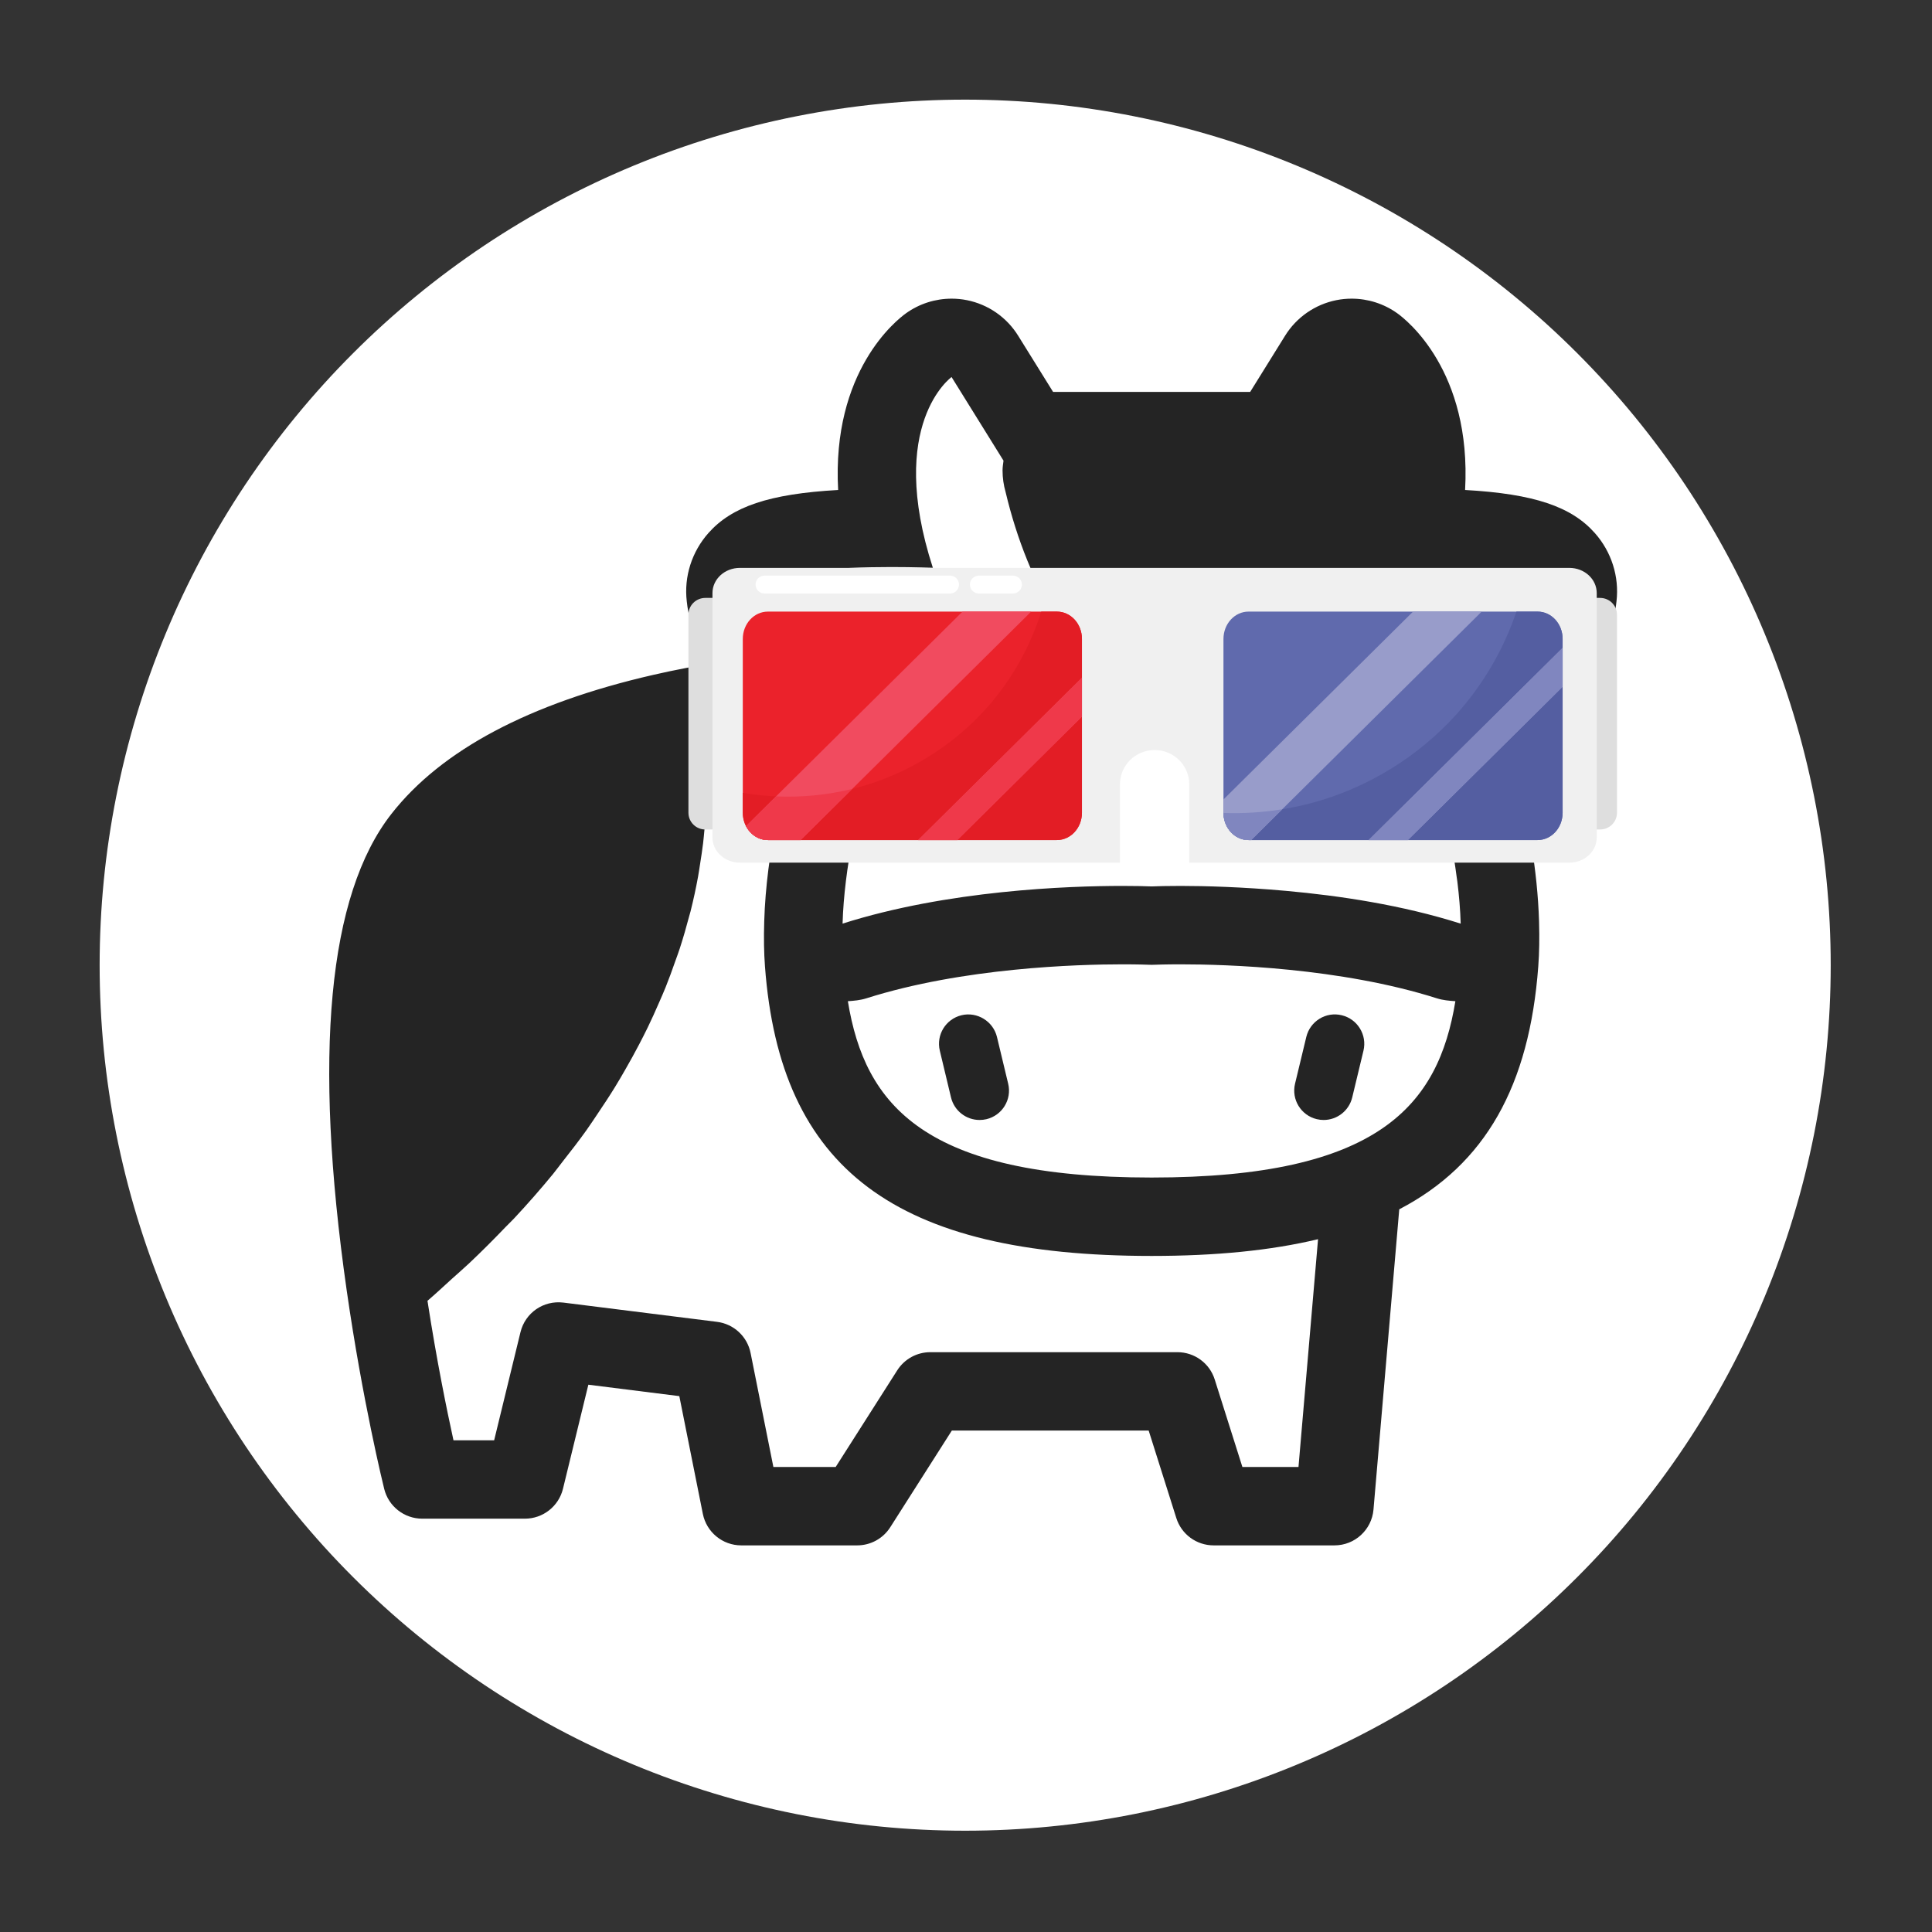<svg xmlns="http://www.w3.org/2000/svg" xmlns:xlink="http://www.w3.org/1999/xlink" width="500" zoomAndPan="magnify" viewBox="0 0 375 375" height="500" preserveAspectRatio="xMidYMid meet" version="1.0"><rect x="0" y="0" width="375" height="375" fill="#333333" stroke="none"/><defs><clipPath id="id1"><path d="M 19.34 19.34 L 355.34 19.34 L 355.34 355.34 L 19.34 355.34 Z M 19.34 19.34 " clip-rule="nonzero"/></clipPath><clipPath id="id2"><path d="M 63 57.973 L 314 57.973 L 314 299.957 L 63 299.957 Z M 63 57.973 " clip-rule="nonzero"/></clipPath><clipPath id="id3"><path d="M 303 116 L 313.934 116 L 313.934 162 L 303 162 Z M 303 116 " clip-rule="nonzero"/></clipPath><clipPath id="id4"><path d="M 133.547 116 L 145 116 L 145 162 L 133.547 162 Z M 133.547 116 " clip-rule="nonzero"/></clipPath><clipPath id="id5"><path d="M 138 110.211 L 310 110.211 L 310 167.41 L 138 167.41 Z M 138 110.211 " clip-rule="nonzero"/></clipPath></defs><g clip-path="url(#id1)"><path fill="#ffffff" d="M 355.34 187.34 C 355.34 190.09 355.273 192.836 355.137 195.582 C 355.004 198.328 354.801 201.07 354.531 203.809 C 354.262 206.543 353.926 209.27 353.523 211.992 C 353.117 214.711 352.648 217.418 352.113 220.117 C 351.574 222.812 350.973 225.492 350.305 228.16 C 349.637 230.828 348.906 233.477 348.105 236.109 C 347.309 238.738 346.445 241.348 345.52 243.938 C 344.594 246.527 343.605 249.09 342.551 251.633 C 341.5 254.172 340.387 256.684 339.211 259.168 C 338.035 261.656 336.801 264.109 335.504 266.535 C 334.207 268.961 332.852 271.352 331.438 273.711 C 330.023 276.066 328.555 278.391 327.027 280.676 C 325.5 282.961 323.918 285.211 322.277 287.418 C 320.641 289.625 318.949 291.793 317.207 293.918 C 315.461 296.043 313.668 298.125 311.82 300.164 C 309.973 302.199 308.078 304.191 306.133 306.133 C 304.191 308.078 302.199 309.973 300.164 311.82 C 298.125 313.668 296.043 315.461 293.918 317.207 C 291.793 318.949 289.625 320.641 287.418 322.277 C 285.211 323.918 282.961 325.5 280.676 327.027 C 278.391 328.555 276.066 330.023 273.711 331.438 C 271.352 332.852 268.961 334.207 266.535 335.504 C 264.109 336.801 261.656 338.035 259.168 339.211 C 256.684 340.387 254.172 341.5 251.633 342.551 C 249.09 343.605 246.527 344.594 243.938 345.52 C 241.348 346.445 238.738 347.309 236.109 348.105 C 233.477 348.906 230.828 349.637 228.16 350.305 C 225.492 350.973 222.812 351.574 220.117 352.113 C 217.418 352.648 214.711 353.117 211.992 353.523 C 209.27 353.926 206.543 354.262 203.809 354.531 C 201.07 354.801 198.328 355.004 195.582 355.137 C 192.836 355.273 190.09 355.34 187.34 355.34 C 184.59 355.34 181.844 355.273 179.098 355.137 C 176.352 355.004 173.609 354.801 170.875 354.531 C 168.137 354.262 165.41 353.926 162.691 353.523 C 159.969 353.117 157.262 352.648 154.566 352.113 C 151.867 351.574 149.188 350.973 146.52 350.305 C 143.852 349.637 141.203 348.906 138.574 348.105 C 135.941 347.309 133.332 346.445 130.742 345.52 C 128.152 344.594 125.59 343.605 123.051 342.551 C 120.508 341.5 117.996 340.387 115.512 339.211 C 113.027 338.035 110.57 336.801 108.145 335.504 C 105.723 334.207 103.328 332.852 100.973 331.438 C 98.613 330.023 96.289 328.555 94.004 327.027 C 91.719 325.5 89.473 323.918 87.262 322.277 C 85.055 320.641 82.887 318.949 80.762 317.207 C 78.637 315.461 76.555 313.668 74.52 311.82 C 72.48 309.973 70.492 308.078 68.547 306.133 C 66.602 304.191 64.707 302.199 62.859 300.164 C 61.016 298.125 59.219 296.043 57.477 293.918 C 55.73 291.793 54.039 289.625 52.402 287.418 C 50.766 285.211 49.18 282.961 47.652 280.676 C 46.125 278.391 44.656 276.066 43.242 273.711 C 41.828 271.352 40.473 268.961 39.176 266.535 C 37.883 264.109 36.645 261.656 35.469 259.168 C 34.293 256.684 33.18 254.172 32.129 251.633 C 31.078 249.09 30.086 246.527 29.16 243.938 C 28.234 241.348 27.371 238.738 26.574 236.109 C 25.777 233.477 25.043 230.828 24.375 228.16 C 23.707 225.492 23.105 222.812 22.57 220.117 C 22.031 217.418 21.562 214.711 21.16 211.992 C 20.754 209.27 20.418 206.543 20.148 203.809 C 19.879 201.07 19.676 198.328 19.543 195.582 C 19.406 192.836 19.34 190.09 19.34 187.34 C 19.34 184.59 19.406 181.844 19.543 179.098 C 19.676 176.352 19.879 173.609 20.148 170.875 C 20.418 168.137 20.754 165.41 21.16 162.691 C 21.562 159.969 22.031 157.262 22.57 154.566 C 23.105 151.867 23.707 149.188 24.375 146.52 C 25.043 143.852 25.777 141.203 26.574 138.574 C 27.371 135.941 28.234 133.332 29.16 130.742 C 30.086 128.152 31.078 125.59 32.129 123.051 C 33.18 120.508 34.293 117.996 35.469 115.512 C 36.645 113.027 37.883 110.57 39.176 108.145 C 40.473 105.723 41.828 103.328 43.242 100.973 C 44.656 98.613 46.125 96.289 47.652 94.004 C 49.18 91.719 50.766 89.473 52.402 87.262 C 54.039 85.055 55.73 82.887 57.477 80.762 C 59.219 78.637 61.016 76.555 62.859 74.52 C 64.707 72.48 66.602 70.492 68.547 68.547 C 70.492 66.602 72.48 64.707 74.52 62.859 C 76.555 61.016 78.637 59.219 80.762 57.477 C 82.887 55.73 85.055 54.039 87.262 52.402 C 89.473 50.766 91.719 49.18 94.004 47.652 C 96.289 46.125 98.613 44.656 100.973 43.242 C 103.328 41.828 105.723 40.473 108.145 39.176 C 110.57 37.883 113.027 36.645 115.512 35.469 C 117.996 34.293 120.508 33.18 123.051 32.129 C 125.59 31.078 128.152 30.086 130.742 29.16 C 133.332 28.234 135.941 27.371 138.574 26.574 C 141.203 25.777 143.852 25.043 146.52 24.375 C 149.188 23.707 151.867 23.105 154.566 22.57 C 157.262 22.031 159.969 21.562 162.691 21.16 C 165.41 20.754 168.137 20.418 170.875 20.148 C 173.609 19.879 176.352 19.676 179.098 19.543 C 181.844 19.406 184.59 19.34 187.34 19.34 C 190.09 19.34 192.836 19.406 195.582 19.543 C 198.328 19.676 201.07 19.879 203.809 20.148 C 206.543 20.418 209.27 20.754 211.992 21.16 C 214.711 21.562 217.418 22.031 220.117 22.57 C 222.812 23.105 225.492 23.707 228.16 24.375 C 230.828 25.043 233.477 25.777 236.109 26.574 C 238.738 27.371 241.348 28.234 243.938 29.16 C 246.527 30.086 249.09 31.078 251.633 32.129 C 254.172 33.18 256.684 34.293 259.168 35.469 C 261.656 36.645 264.109 37.883 266.535 39.176 C 268.961 40.473 271.352 41.828 273.711 43.242 C 276.066 44.656 278.391 46.125 280.676 47.652 C 282.961 49.18 285.211 50.766 287.418 52.402 C 289.625 54.039 291.793 55.73 293.918 57.477 C 296.043 59.219 298.125 61.016 300.164 62.859 C 302.199 64.707 304.191 66.602 306.133 68.547 C 308.078 70.492 309.973 72.48 311.82 74.52 C 313.668 76.555 315.461 78.637 317.207 80.762 C 318.949 82.887 320.641 85.055 322.277 87.262 C 323.918 89.473 325.5 91.719 327.027 94.004 C 328.555 96.289 330.023 98.613 331.438 100.973 C 332.852 103.328 334.207 105.723 335.504 108.145 C 336.801 110.57 338.035 113.027 339.211 115.512 C 340.387 117.996 341.5 120.508 342.551 123.051 C 343.605 125.59 344.594 128.152 345.52 130.742 C 346.445 133.332 347.309 135.941 348.105 138.574 C 348.906 141.203 349.637 143.852 350.305 146.52 C 350.973 149.188 351.574 151.867 352.113 154.566 C 352.648 157.262 353.117 159.969 353.523 162.691 C 353.926 165.41 354.262 168.137 354.531 170.875 C 354.801 173.609 355.004 176.352 355.137 179.098 C 355.273 181.844 355.34 184.59 355.34 187.34 Z M 355.34 187.34 " fill-opacity="1" fill-rule="nonzero"/></g><g clip-path="url(#id2)"><path fill="#242424" d="M 88.02 279.559 L 95.914 279.559 L 101.023 258.578 C 101.938 254.828 105.465 252.359 109.355 252.832 L 139.18 256.57 C 142.434 256.98 145.055 259.418 145.691 262.629 L 150.113 284.742 L 162.203 284.742 L 174.156 265.977 C 175.555 263.781 177.973 262.457 180.574 262.457 L 228.535 262.457 C 231.855 262.457 234.789 264.605 235.781 267.773 L 241.148 284.742 L 252.035 284.742 L 255.832 240.527 C 246.688 242.723 235.965 243.777 223.531 243.777 C 173.867 243.777 151.418 226.969 148.48 187.582 C 148.285 184.934 148.234 182.152 148.336 178.82 C 148.742 165.293 152.117 151.734 155.23 141.832 C 149.711 142.387 143.484 143.184 136.906 144.426 C 136.922 144.609 136.926 144.824 136.938 145.016 C 136.984 145.613 137.008 146.246 137.047 146.871 C 137.098 147.832 137.141 148.801 137.16 149.824 C 137.18 150.539 137.18 151.27 137.18 152.016 C 137.176 153.051 137.156 154.117 137.117 155.215 C 137.09 156 137.059 156.785 137.008 157.605 C 136.941 158.758 136.836 159.953 136.723 161.156 C 136.645 161.988 136.574 162.805 136.473 163.656 C 136.312 165.008 136.09 166.41 135.867 167.824 C 135.742 168.594 135.645 169.332 135.5 170.121 C 135.098 172.328 134.617 174.582 134.031 176.91 C 133.949 177.234 133.832 177.578 133.75 177.906 C 133.219 179.93 132.629 181.988 131.945 184.094 C 131.668 184.961 131.32 185.855 131.012 186.734 C 130.445 188.352 129.863 189.969 129.195 191.625 C 128.785 192.645 128.324 193.68 127.871 194.719 C 127.191 196.289 126.477 197.867 125.699 199.477 C 125.168 200.562 124.609 201.656 124.035 202.758 C 123.191 204.375 122.293 206 121.348 207.641 C 120.711 208.754 120.066 209.859 119.379 210.98 C 118.328 212.695 117.184 214.422 116.012 216.16 C 115.293 217.227 114.602 218.289 113.836 219.363 C 112.41 221.363 110.852 223.379 109.254 225.402 C 108.602 226.23 108.012 227.051 107.332 227.887 C 104.984 230.742 102.477 233.617 99.77 236.512 C 99.266 237.051 98.68 237.594 98.16 238.137 C 95.906 240.488 93.562 242.848 91.051 245.215 C 89.98 246.227 88.805 247.23 87.688 248.242 C 86.121 249.656 84.637 251.07 82.973 252.484 C 84.742 263.973 86.738 273.73 88.02 279.559 Z M 282.488 194.332 C 281.289 194.25 280.082 194.148 278.91 193.777 C 260.176 187.82 237.887 187.176 229.176 187.176 C 226.18 187.176 224.367 187.246 224.199 187.254 C 223.977 187.262 223.754 187.27 223.527 187.27 C 223.301 187.27 223.07 187.262 222.848 187.254 C 222.695 187.246 220.879 187.176 217.883 187.176 C 209.172 187.176 186.887 187.82 168.148 193.777 C 166.977 194.148 165.773 194.25 164.57 194.332 C 167.867 214.512 179.371 228.559 223.531 228.559 C 267.688 228.559 279.191 214.512 282.488 194.332 Z M 283.52 179.277 C 283.438 176.559 283.207 173.84 282.875 171.145 C 282.844 170.867 282.789 170.598 282.754 170.324 C 282.426 167.824 282.035 165.34 281.566 162.922 C 281.484 162.508 281.395 162.109 281.312 161.699 C 280.09 162.012 278.836 162.219 277.555 162.219 C 276.863 162.219 276.168 162.168 275.473 162.074 C 232.438 156.129 203.961 132.508 195.188 95.516 C 194.801 94.172 194.594 92.758 194.594 91.293 C 194.594 90.648 194.707 90.035 194.781 89.414 L 184.699 73.184 C 184.699 73.184 171.996 82.258 181.07 110.215 C 181.07 110.215 177.648 110.066 173.02 110.066 C 163.191 110.066 147.914 110.738 148.406 114.934 C 149.137 121.105 174.539 133.086 174.539 133.086 C 174.539 133.086 168.648 146.613 165.477 162.93 C 164.965 165.562 164.523 168.266 164.191 170.996 C 164.188 171.02 164.184 171.043 164.184 171.062 C 163.852 173.785 163.621 176.539 163.543 179.273 C 183.969 172.781 207.363 171.957 217.883 171.957 C 219.117 171.957 220.098 171.973 220.953 171.984 C 221.188 171.992 221.359 171.992 221.562 171.996 C 222.793 172.023 223.531 172.055 223.531 172.055 C 223.531 172.055 224.266 172.023 225.496 171.996 C 225.703 171.992 225.871 171.992 226.109 171.984 C 226.961 171.973 227.941 171.957 229.176 171.957 C 233.867 171.957 241.188 172.156 249.59 172.914 C 260.039 173.852 272.199 175.676 283.52 179.277 Z M 253.469 114.973 C 247.879 114.973 243.344 119.508 243.344 125.098 C 243.344 130.691 247.879 135.227 253.469 135.227 C 259.062 135.227 263.598 130.691 263.598 125.098 C 263.598 119.508 259.062 114.973 253.469 114.973 Z M 75.969 157.984 C 85.664 145.586 102.762 136.508 126.797 130.992 C 131.043 130.016 135.191 129.242 139.219 128.582 C 134.094 123.258 133.613 119.379 133.301 116.711 C 132.738 111.93 134.277 107.094 137.516 103.449 C 142.047 98.355 149.246 95.859 162.684 95.105 C 161.414 71.977 174.074 62.078 175.859 60.805 C 178.457 58.945 181.555 57.969 184.699 57.969 C 185.691 57.969 186.691 58.062 187.68 58.262 C 191.801 59.086 195.398 61.582 197.617 65.152 L 204.406 76.074 L 242.656 76.074 L 249.441 65.152 C 251.66 61.582 255.258 59.086 259.383 58.262 C 260.371 58.062 261.367 57.969 262.363 57.969 C 265.508 57.969 268.605 58.945 271.207 60.805 C 272.988 62.078 285.645 71.977 284.375 95.105 C 297.812 95.859 305.016 98.355 309.543 103.449 C 312.785 107.094 314.32 111.926 313.762 116.711 C 313.25 121.062 312.359 128.621 291.441 140.465 C 291.652 141.121 291.863 141.789 292.078 142.477 C 292.078 142.477 292.078 142.48 292.078 142.48 C 292.504 143.852 292.938 145.285 293.359 146.785 C 296.629 158.281 298.434 169.059 298.727 178.82 C 298.824 182.141 298.777 184.926 298.578 187.582 C 296.855 210.715 288.336 226 271.594 234.727 L 266.594 293 C 266.258 296.934 262.969 299.957 259.016 299.957 L 235.57 299.957 C 232.246 299.957 229.312 297.809 228.32 294.645 L 222.957 277.672 L 184.75 277.672 L 172.797 296.438 C 171.402 298.633 168.977 299.957 166.379 299.957 L 143.879 299.957 C 140.254 299.957 137.137 297.398 136.422 293.844 L 131.855 270.988 L 114.199 268.77 L 109.273 288.969 C 108.445 292.371 105.391 294.773 101.887 294.773 L 81.957 294.773 C 78.457 294.773 75.414 292.387 74.574 288.996 C 74.402 288.309 70.371 271.926 67.293 250.457 C 60.758 204.801 63.676 173.688 75.969 157.984 " fill-opacity="1" fill-rule="nonzero"/></g><path fill="#242424" d="M 253.551 201.273 C 254.293 198.203 257.371 196.309 260.434 197.059 C 263.496 197.797 265.383 200.879 264.648 203.938 L 262.465 213.016 C 261.832 215.629 259.492 217.387 256.922 217.387 C 256.477 217.387 256.031 217.336 255.578 217.227 C 252.52 216.492 250.629 213.41 251.367 210.348 L 253.551 201.273 " fill-opacity="1" fill-rule="nonzero"/><path fill="#242424" d="M 191.469 217.234 C 191.023 217.34 190.578 217.387 190.133 217.387 C 187.555 217.387 185.223 215.629 184.59 213.012 L 182.418 203.938 C 181.68 200.871 183.566 197.793 186.633 197.055 C 189.645 196.328 192.77 198.207 193.512 201.277 L 195.688 210.352 C 196.426 213.418 194.535 216.496 191.469 217.234 " fill-opacity="1" fill-rule="nonzero"/><path fill="#242424" d="M 193.59 133.199 C 189.117 133.199 185.488 129.574 185.488 125.098 C 185.488 120.625 189.117 116.996 193.59 116.996 C 198.062 116.996 201.691 120.625 201.691 125.098 C 201.691 129.574 198.062 133.199 193.59 133.199 " fill-opacity="1" fill-rule="nonzero"/><g clip-path="url(#id3)"><path fill="#dedede" d="M 306.59 116.055 L 310.57 116.055 C 312.391 116.055 313.855 117.508 313.855 119.309 L 313.855 157.75 C 313.855 159.551 312.391 161.004 310.57 161.004 L 306.59 161.004 C 304.77 161.004 303.305 159.551 303.305 157.75 L 303.305 119.309 C 303.305 117.508 304.77 116.055 306.59 116.055 " fill-opacity="1" fill-rule="nonzero"/></g><g clip-path="url(#id4)"><path fill="#dedede" d="M 136.906 116.055 L 140.891 116.055 C 142.711 116.055 144.176 117.508 144.176 119.309 L 144.176 157.75 C 144.176 159.551 142.711 161.004 140.891 161.004 L 136.906 161.004 C 135.09 161.004 133.625 159.551 133.625 157.75 L 133.625 119.309 C 133.625 117.508 135.09 116.055 136.906 116.055 " fill-opacity="1" fill-rule="nonzero"/></g><g clip-path="url(#id5)"><path fill="#f0f0f0" d="M 143.617 110.227 C 140.664 110.227 138.289 112.41 138.289 115.125 L 138.289 162.543 C 138.289 165.258 140.664 167.441 143.617 167.441 L 217.383 167.441 L 217.383 152.242 C 217.383 148.555 220.383 145.582 224.109 145.582 C 227.832 145.582 230.832 148.555 230.832 152.242 L 230.832 167.441 L 304.598 167.441 C 307.551 167.441 309.926 165.258 309.926 162.543 L 309.926 115.125 C 309.926 112.41 307.551 110.227 304.598 110.227 L 143.617 110.227 " fill-opacity="1" fill-rule="nonzero"/></g><path fill="#eb222b" d="M 149.051 118.711 L 205.129 118.711 C 207.832 118.711 210.004 121.082 210.004 124.027 L 210.004 157.738 C 210.004 160.684 207.832 163.055 205.129 163.055 L 149.051 163.055 C 146.348 163.055 144.176 160.684 144.176 157.738 L 144.176 124.027 C 144.176 121.082 146.348 118.711 149.051 118.711 " fill-opacity="1" fill-rule="nonzero"/><path fill="#606aad" d="M 242.348 118.711 L 298.43 118.711 C 301.129 118.711 303.305 121.082 303.305 124.027 L 303.305 157.738 C 303.305 160.684 301.129 163.055 298.43 163.055 L 242.348 163.055 C 239.648 163.055 237.473 160.684 237.473 157.738 L 237.473 124.027 C 237.473 121.082 239.648 118.711 242.348 118.711 " fill-opacity="1" fill-rule="nonzero"/><path fill="#ffffff" d="M 148.41 111.723 L 184.383 111.723 C 185.359 111.723 186.141 112.5 186.141 113.465 C 186.141 114.426 185.359 115.203 184.383 115.203 L 148.41 115.203 C 147.438 115.203 146.656 114.426 146.656 113.465 C 146.656 112.5 147.438 111.723 148.41 111.723 " fill-opacity="1" fill-rule="nonzero"/><path fill="#ffffff" d="M 190.016 111.723 L 196.594 111.723 C 197.566 111.723 198.352 112.5 198.352 113.465 C 198.352 114.426 197.566 115.203 196.594 115.203 L 190.016 115.203 C 189.043 115.203 188.262 114.426 188.262 113.465 C 188.262 112.5 189.043 111.723 190.016 111.723 " fill-opacity="1" fill-rule="nonzero"/><path fill="#e31d25" d="M 202.102 118.711 C 199.988 125.484 196.438 131.816 191.738 137.164 C 185.066 144.75 176.078 150.309 166.27 152.91 C 159.09 154.816 151.496 155.133 144.176 153.887 L 144.176 157.738 C 144.176 160.684 146.348 163.055 149.051 163.055 L 205.129 163.055 C 207.832 163.055 210.004 160.684 210.004 157.738 L 210.004 124.027 C 210.004 121.082 207.832 118.711 205.129 118.711 L 202.102 118.711 " fill-opacity="1" fill-rule="nonzero"/><path fill="#f14b5f" d="M 210.004 131.547 L 178.211 163.055 L 185.816 163.055 L 210.004 139.086 Z M 186.824 118.711 L 144.801 160.352 C 145.637 161.969 147.223 163.055 149.051 163.055 L 155.398 163.055 L 200.148 118.711 L 186.824 118.711 " fill-opacity="1" fill-rule="nonzero"/><path fill="#ef394a" d="M 165.418 153.125 C 160.594 154.316 155.598 154.797 150.633 154.574 L 144.801 160.352 C 144.852 160.453 144.906 160.551 144.965 160.645 C 144.965 160.648 144.969 160.648 144.969 160.652 C 145.082 160.844 145.207 161.023 145.344 161.199 C 145.348 161.199 145.348 161.203 145.352 161.207 C 145.418 161.293 145.488 161.375 145.559 161.457 C 145.703 161.617 145.859 161.766 146.02 161.906 C 146.027 161.914 146.035 161.922 146.043 161.926 C 146.121 161.992 146.203 162.059 146.285 162.121 C 146.375 162.188 146.461 162.25 146.555 162.309 C 146.555 162.309 146.555 162.312 146.555 162.312 C 146.637 162.363 146.723 162.414 146.805 162.461 C 146.824 162.473 146.84 162.48 146.859 162.492 C 146.934 162.531 147.012 162.574 147.09 162.609 C 147.105 162.617 147.117 162.625 147.133 162.629 C 147.223 162.672 147.316 162.711 147.406 162.746 C 147.426 162.754 147.445 162.758 147.465 162.77 C 147.539 162.793 147.613 162.82 147.688 162.844 C 147.715 162.852 147.742 162.859 147.77 162.871 C 147.852 162.895 147.934 162.914 148.02 162.934 C 148.031 162.938 148.047 162.941 148.059 162.945 C 148.156 162.969 148.254 162.984 148.352 163 C 148.375 163.004 148.402 163.008 148.426 163.012 C 148.504 163.02 148.582 163.031 148.664 163.035 C 148.691 163.039 148.715 163.043 148.742 163.043 C 148.844 163.047 148.945 163.055 149.051 163.055 L 155.398 163.055 Z M 210.004 131.547 L 178.211 163.055 L 185.816 163.055 L 210.004 139.086 L 210.004 131.547 " fill-opacity="1" fill-rule="nonzero"/><path fill="#545ea1" d="M 294.34 118.711 C 291.867 126.02 287.898 132.832 282.734 138.598 C 275.273 146.918 265.316 153.012 254.465 155.895 C 248.938 157.359 243.191 157.988 237.477 157.793 C 237.5 160.711 239.664 163.055 242.348 163.055 L 298.43 163.055 C 301.129 163.055 303.305 160.684 303.305 157.738 L 303.305 124.027 C 303.305 121.082 301.129 118.711 298.43 118.711 L 294.34 118.711 " fill-opacity="1" fill-rule="nonzero"/><path fill="#989cca" d="M 303.305 125.754 L 265.66 163.055 L 273.266 163.055 L 303.305 133.285 Z M 274.273 118.711 L 237.473 155.176 L 237.473 157.738 C 237.473 160.684 239.648 163.055 242.348 163.055 L 242.848 163.055 L 287.598 118.711 L 274.273 118.711 " fill-opacity="1" fill-rule="nonzero"/><path fill="#8086bf" d="M 248.879 157.078 C 245.113 157.688 241.289 157.926 237.477 157.793 C 237.477 157.883 237.48 157.969 237.484 158.059 C 237.484 158.066 237.484 158.078 237.484 158.09 C 237.492 158.168 237.496 158.246 237.504 158.324 C 237.504 158.336 237.508 158.348 237.508 158.355 C 237.516 158.438 237.527 158.516 237.535 158.598 C 237.562 158.77 237.598 158.941 237.637 159.109 C 237.68 159.281 237.727 159.445 237.781 159.605 C 237.809 159.688 237.84 159.766 237.871 159.844 C 237.961 160.082 238.07 160.309 238.195 160.527 C 238.234 160.598 238.277 160.668 238.32 160.738 C 238.406 160.879 238.5 161.016 238.602 161.145 C 238.648 161.207 238.699 161.273 238.75 161.332 C 238.762 161.34 238.77 161.352 238.777 161.363 C 238.82 161.414 238.867 161.469 238.914 161.516 C 238.918 161.52 238.922 161.523 238.926 161.531 C 238.977 161.582 239.027 161.637 239.082 161.688 C 239.094 161.699 239.105 161.711 239.121 161.727 C 239.168 161.77 239.211 161.812 239.258 161.855 C 239.262 161.859 239.266 161.859 239.266 161.863 C 239.324 161.914 239.383 161.965 239.441 162.012 C 239.445 162.016 239.449 162.02 239.457 162.023 C 239.512 162.07 239.57 162.113 239.633 162.156 C 239.641 162.164 239.652 162.168 239.66 162.176 C 239.715 162.219 239.773 162.258 239.832 162.297 C 239.836 162.301 239.848 162.305 239.852 162.309 C 239.91 162.348 239.969 162.383 240.031 162.418 C 240.055 162.434 240.078 162.445 240.102 162.457 C 240.145 162.484 240.191 162.512 240.242 162.535 C 240.27 162.551 240.301 162.566 240.332 162.582 C 240.375 162.602 240.414 162.621 240.453 162.641 C 240.504 162.664 240.555 162.684 240.605 162.707 C 240.629 162.715 240.648 162.723 240.672 162.734 C 240.727 162.754 240.789 162.773 240.844 162.797 C 240.863 162.805 240.883 162.809 240.898 162.816 C 240.957 162.836 241.012 162.852 241.07 162.871 C 241.094 162.875 241.113 162.883 241.133 162.887 C 241.168 162.898 241.207 162.906 241.246 162.918 C 241.285 162.926 241.328 162.938 241.371 162.949 C 241.398 162.953 241.426 162.957 241.457 162.965 C 241.508 162.973 241.555 162.984 241.605 162.992 C 241.672 163.004 241.738 163.012 241.805 163.02 C 241.82 163.023 241.832 163.023 241.848 163.027 C 241.891 163.031 241.934 163.031 241.977 163.035 C 242.016 163.039 242.059 163.047 242.098 163.047 C 242.184 163.051 242.266 163.055 242.348 163.055 L 242.848 163.055 Z M 303.305 125.754 L 265.66 163.055 L 273.266 163.055 L 303.305 133.285 L 303.305 125.754 " fill-opacity="1" fill-rule="nonzero"/></svg>